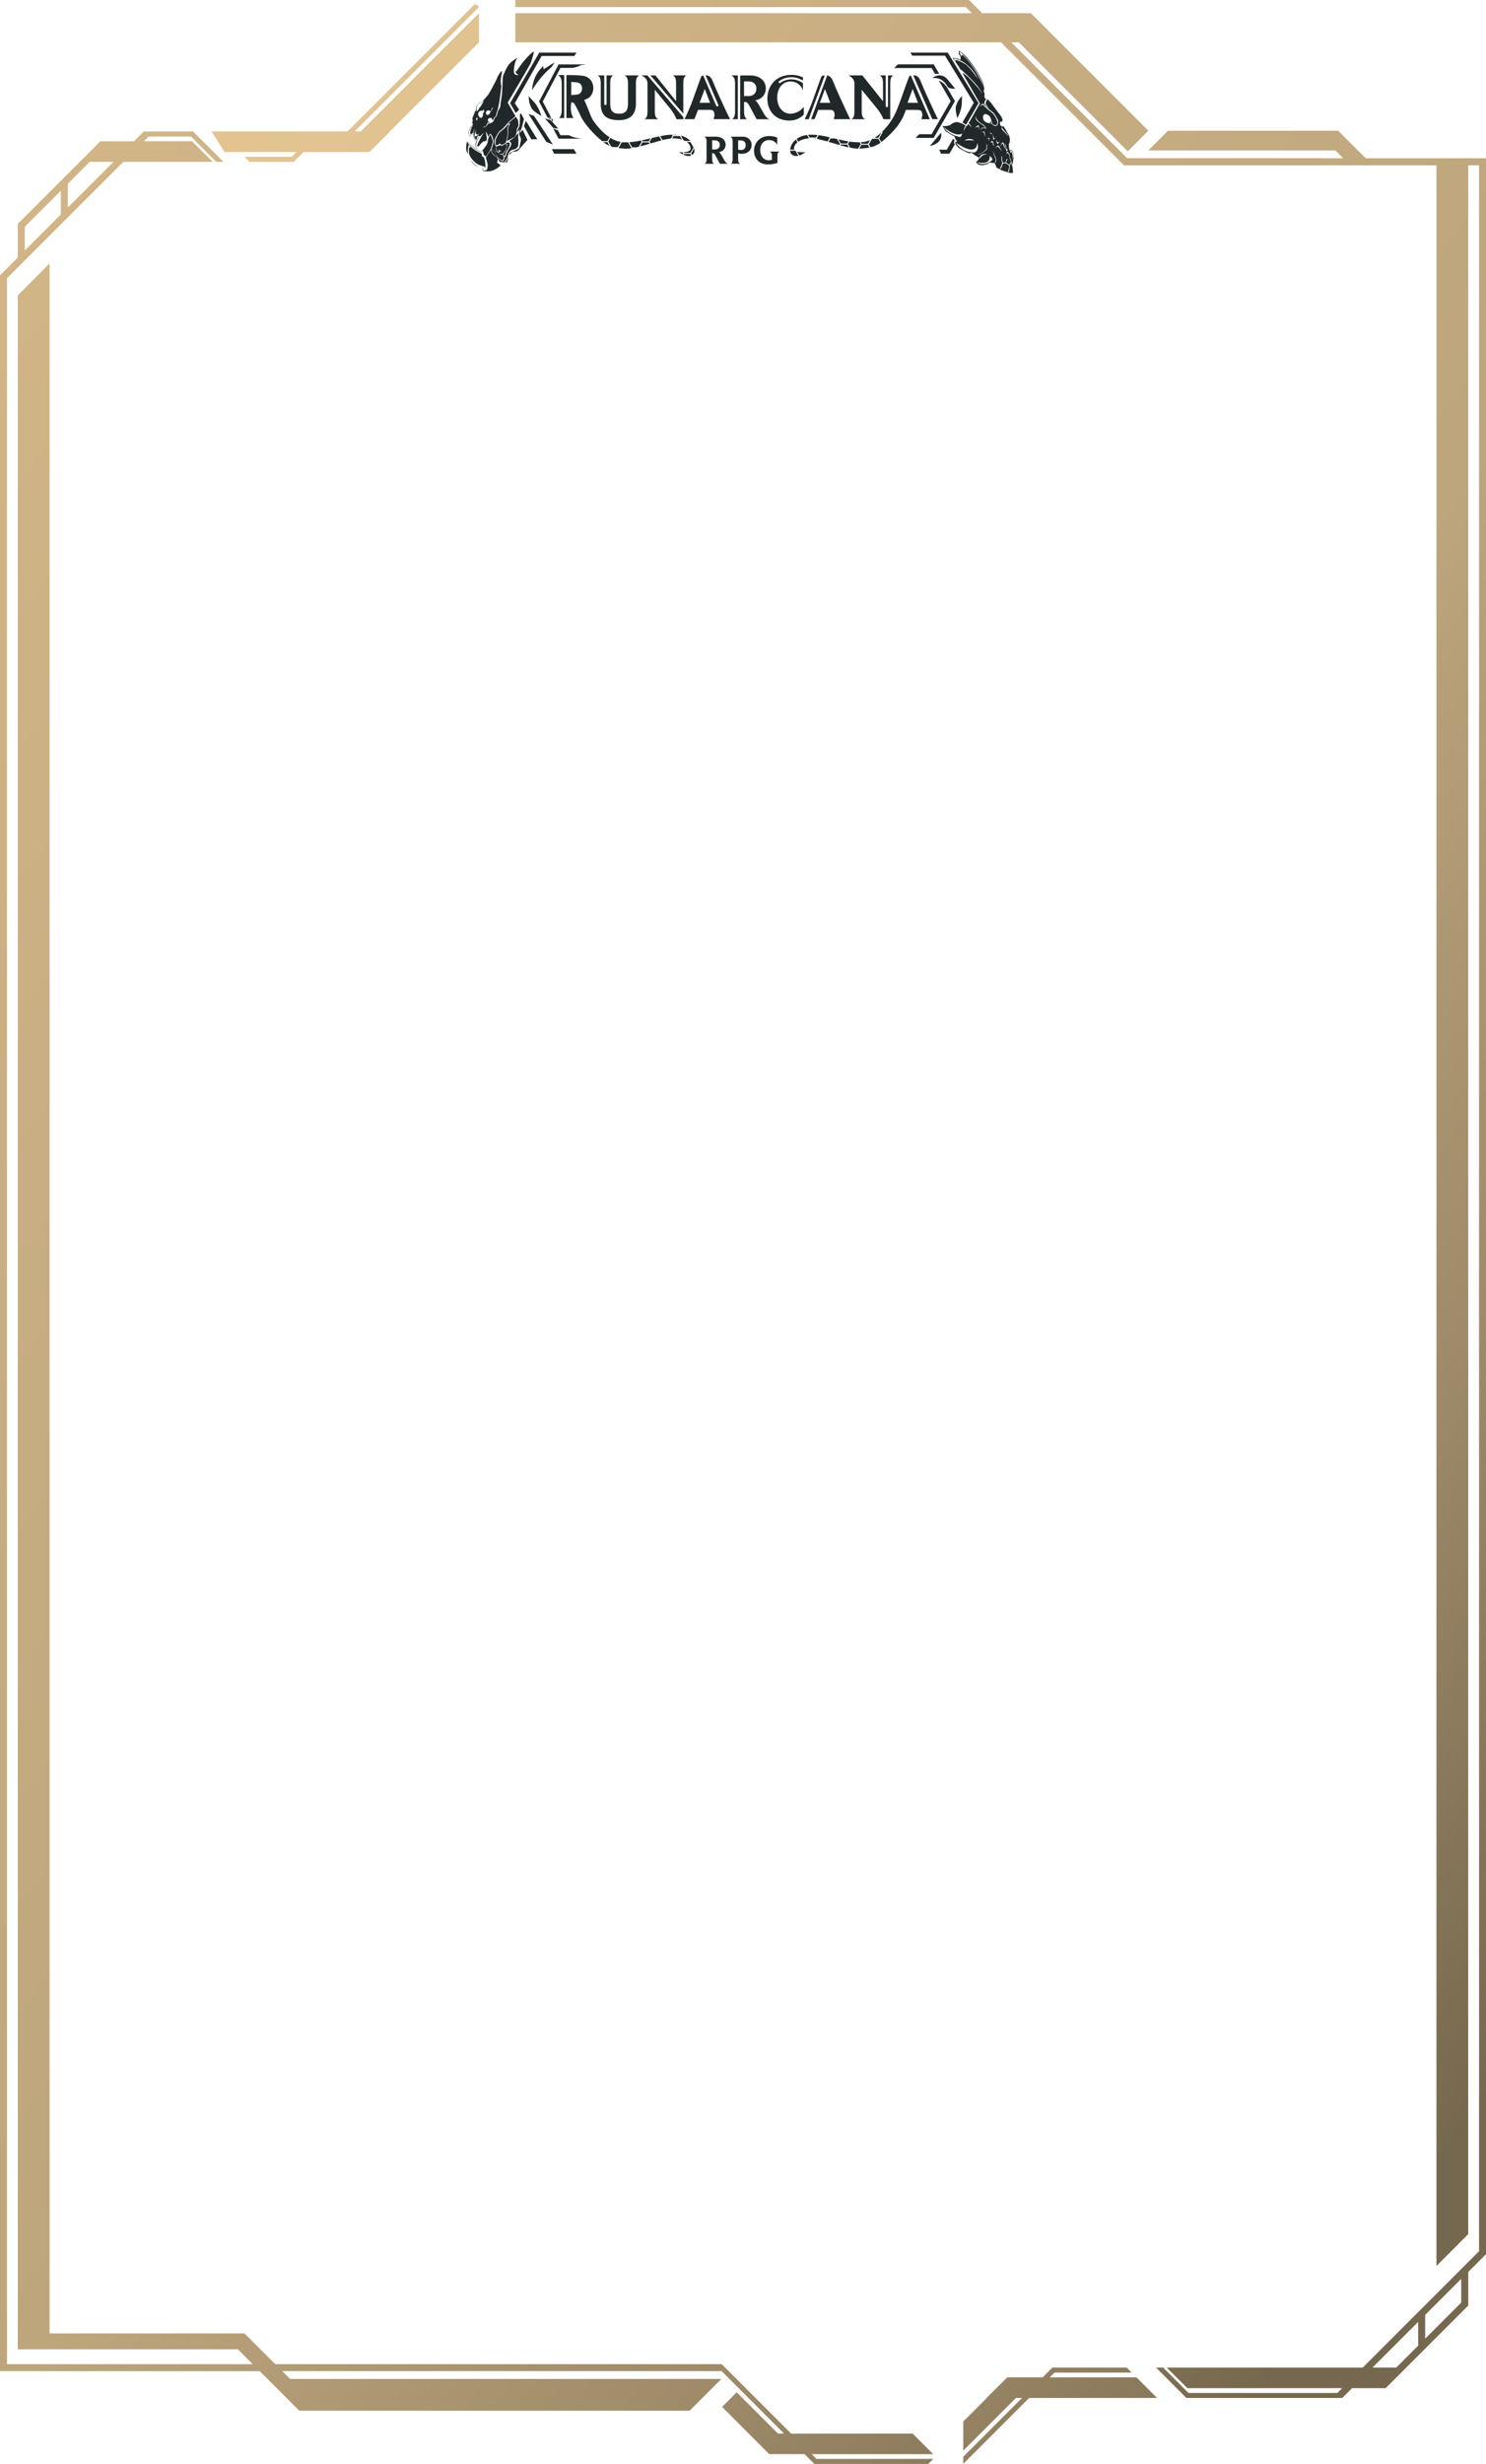 <?xml version="1.0" encoding="UTF-8"?>
<svg id="Layer_2" data-name="Layer 2" xmlns="http://www.w3.org/2000/svg" xmlns:xlink="http://www.w3.org/1999/xlink" viewBox="0 0 595.27 986.71">
  <defs>
    <style>
      .cls-1 {
        fill: url(#linear-gradient-2);
      }

      .cls-2 {
        fill: none;
      }

      .cls-3 {
        fill: url(#linear-gradient-4);
      }

      .cls-4 {
        fill: url(#linear-gradient-3);
      }

      .cls-5 {
        clip-path: url(#clippath-1);
      }

      .cls-6 {
        fill: #212829;
      }

      .cls-7 {
        clip-path: url(#clippath-3);
      }

      .cls-8 {
        clip-path: url(#clippath-2);
      }

      .cls-9 {
        fill: url(#linear-gradient);
      }

      .cls-10 {
        clip-path: url(#clippath);
      }
    </style>
    <clipPath id="clippath">
      <polygon class="cls-2" points="139.22 52.64 84.79 52.64 89.91 60.89 118.73 60.89 116.82 62.8 97.92 62.8 99.93 64.81 117.69 64.81 117.69 64.78 121.58 60.89 147.98 60.89 156.27 52.64 156.17 52.64 191.87 16.95 191.86 5.28 144.5 52.64 142.07 52.64 191.86 2.84 191.86 0 139.22 52.64"/>
    </clipPath>
    <linearGradient id="linear-gradient" x1="-121.99" y1="714.83" x2="-120.45" y2="714.83" gradientTransform="translate(491914.11 -482713.86) rotate(35.85) scale(950.31)" gradientUnits="userSpaceOnUse">
      <stop offset="0" stop-color="#e4c592"/>
      <stop offset=".71" stop-color="#bda57c"/>
      <stop offset=".86" stop-color="#9f8b69"/>
      <stop offset="1" stop-color="#76684e"/>
    </linearGradient>
    <clipPath id="clippath-1">
      <polygon class="cls-2" points="421.56 948.13 417.67 952.02 403.51 952.02 395.21 960.27 395.31 960.27 385.87 969.71 385.87 981.38 406.97 960.27 409.42 960.27 385.87 983.82 385.87 986.66 412.26 960.27 463.49 960.27 455.24 952.02 420.51 952.02 422.42 950.11 453.33 950.11 451.32 948.11 421.56 948.1 421.56 948.13"/>
    </clipPath>
    <linearGradient id="linear-gradient-2" x1="-122.37" y1="715.35" x2="-120.95" y2="715.35" gradientTransform="translate(680235.21 116025.16) rotate(90) scale(950.31)" xlink:href="#linear-gradient"/>
    <clipPath id="clippath-2">
      <path class="cls-2" d="M592.47,63.39h-45.39l-11.04-11.03h-68.16s-7.88,7.88-7.88,7.88h74.93l3.15,3.15h-9.25v-.03h-77.31l-46.41-46.41h3l43.65,43.65,8.25-8.25-47.07-47.07h-19.5l-5.28-5.28h-181.7v2.84h180.43l2.44,2.44h-182.89v11.67h194.56l49.26,49.26h78.58v-.02h46.58v841.25l12.73-12.79V66.19h4.34v835.31l-46.61,46.61h-78.52s8.3,8.25,8.3,8.25h61.97l-1.9,1.91h-59.64l-10.15-10.16h-2.85s12.17,12.17,12.17,12.17h62.42s3.92-3.92,3.92-3.92h13.47s33.1-33.1,33.1-33.1h0s0,0,0,0v-13.46l7.13-7.13h0s0,0,0,0V63.39h-2.8M568.1,939.33l-8.77,8.77h-9.51l18.29-18.29v9.52ZM585.34,922.1l-14.44,14.44v-9.52l14.44-14.44v9.52Z"/>
    </clipPath>
    <linearGradient id="linear-gradient-3" x1="-122.42" y1="714.7" x2="-120.96" y2="714.7" gradientTransform="translate(-303973.7 618633.09) rotate(35.85) scale(950.31 -950.31)" xlink:href="#linear-gradient"/>
    <clipPath id="clippath-3">
      <path class="cls-2" d="M327.07,984.7l-1.91-1.91h48.68l-8.25-8.25h-48.68l-25.01-25.01-2.8-2.8H110.24l-12.3-12.3h0s0,0,0,0H19.86V105.48s-12.73,12.79-12.73,12.79v822.51h88.16l5.94,5.95H2.8V111.42l46.61-46.61h35.82s-8.3-8.25-8.3-8.25h-19.28l1.9-1.9h16.95l10.15,10.15h2.85s-12.17-12.16-12.17-12.16h-19.73s-3.92,3.92-3.92,3.92h-13.47S7.13,89.66,7.13,89.66h0s0,0,0,0v13.46L0,110.26h0s0,0,0,0v839.26h104.04l15.87,15.87h0s0,0,0,0h156.32l12.73-12.73H116.18l-3.14-3.15h176.01l25.01,25.01h-2.44l-16.51-16.51-5.83,5.84,18.87,18.92h14.16l3.89,3.89v.03h45.63s2.01-2.01,2.01-2.01h-46.77M27.17,73.58l8.77-8.77h9.52l-18.29,18.29v-9.52ZM9.93,90.81l14.44-14.44v9.52l-14.44,14.44v-9.52Z"/>
    </clipPath>
    <linearGradient id="linear-gradient-4" x1="-122.46" y1="714.93" x2="-120.94" y2="714.93" gradientTransform="translate(-304226.37 618982.73) rotate(35.85) scale(950.31 -950.31)" xlink:href="#linear-gradient"/>
  </defs>
  <g id="Layer_1-2" data-name="Layer 1">
    <g class="cls-10">
      <polygon class="cls-9" points="54.02 42.58 147.09 109.83 222.63 22.23 117.33 -45.02 54.02 42.58"/>
    </g>
    <g class="cls-5">
      <rect class="cls-1" x="386.32" y="924.63" width="76.71" height="85.49" transform="translate(-608.14 744.98) rotate(-54.15)"/>
    </g>
    <g class="cls-8">
      <polygon class="cls-4" points="69.97 -524.92 978.03 430.61 265.68 1416.36 -188.56 529.67 69.97 -524.92"/>
    </g>
    <g class="cls-7">
      <polygon class="cls-3" points="-239.41 -390.52 744.16 474.25 53.59 1429.87 -370.32 565.09 -239.41 -390.52"/>
    </g>
    <g>
      <path class="cls-6" d="M309.2,62.26c0-1.35-.83-1.55-.95-1.57h4.09c-.11.02-.9.2-.9,1.52v2.99c-1.07.44-2.63.65-3.88.65-3.65,0-5.51-2.66-5.51-5.43,0-2.98,2.04-5.94,6.15-5.94,1.66,0,2.74.44,3.15.65v2.82c-.47-.9-1.52-1.86-3.31-1.86-2.05,0-3.52,1.63-3.52,4.03s1.45,4.08,3.46,4.08c.49,0,.88-.1,1.22-.21v-1.73Z"/>
      <path class="cls-6" d="M293.48,56.6c0-1.61-.8-1.84-.96-1.87h5.01c2.28,0,3.57,1.57,3.57,3.31,0,1.97-1.44,3.55-3.96,3.55-.52,0-1.09-.08-1.45-.2v2.38c0,1.61.8,1.79.95,1.81h-4c.11,0,.85-.15.85-1.81v-7.18ZM295.68,59.9c.31.1.78.18,1.21.18,1.17,0,1.83-.82,1.83-1.97,0-1.09-.69-1.89-1.94-1.89h-1.09v3.69Z"/>
      <path class="cls-6" d="M283.05,56.62c0-1.65-.86-1.86-1-1.89h4.78c2.56,0,3.85,1.57,3.85,3.18,0,1.48-.96,2.77-2.66,3,.28.16.57.51.81.95l1.45,2.51c.62,1.08,1.26,1.21,1.42,1.22h-3.31l-1.81-3.34c-.39-.73-.65-.93-1.08-.93h-.23v2.46c0,1.6.7,1.79.83,1.81h-3.93c.11-.02.86-.16.86-1.81v-7.16ZM286.41,59.85c1.39,0,1.94-.91,1.94-1.88,0-.91-.65-1.76-1.96-1.76h-1.13v3.64h1.14Z"/>
      <path class="cls-6" d="M374.55,45.36c-1.95-4.27-4.01-8.51-5.76-12.86-.66-1.64-1.5-2.38-2.96-2.36l7.64,17.58h2.26c-.43-.79-.85-1.65-1.17-2.36"/>
      <path class="cls-6" d="M339.35,57.48l.49-.85c-1.32-.21-2.66-.51-3.99-.82l.97,1.67h2.53Z"/>
      <path class="cls-6" d="M339.69,57.67l.85,1.47c1.05.21,2.06.35,2.99.39h.21s1.06-1.83,1.06-1.83l-.42-.73c-1.35.04-2.72-.07-4.12-.28l-.57.98Z"/>
      <path class="cls-6" d="M345.1,57.96l-.91,1.58c.95-.03,2.27-.17,3.45-.33.22-.03.44-.07.66-.11l-.66-1.14h-2.54Z"/>
      <path class="cls-6" d="M336.81,57.87l-.18.31c1.15.33,2.29.62,3.39.86l-.67-1.17h-2.54Z"/>
      <path class="cls-6" d="M345.79,56.86c-.33.04-.65.07-.99.09l.36.62h2.54l.85-1.47c-.88.37-1.8.65-2.76.77"/>
      <path class="cls-6" d="M318.13,59.78c-.22-.8.21-1.9,1.32-2.8l-.64-1.11c-1.49,1.21-2.19,2.78-2.27,4.06h1.65l-.06-.16Z"/>
      <path class="cls-6" d="M323.93,55.43l.08-.14-.71-1.24c-1.76.23-3.13.82-4.17,1.57l.64,1.12c.96-.66,2.34-1.18,4.16-1.31"/>
      <path class="cls-6" d="M351.86,55.2l1.27-2.2h0c-.85.79-1.8,1.56-2.84,2.2h1.58Z"/>
      <path class="cls-6" d="M332.32,55.25l-.19-.33c-1.42-.32-2.83-.61-4.22-.78l-.65,1.13.24.42c1.24.23,2.59.59,3.99.98l.82-1.43Z"/>
      <path class="cls-6" d="M349.61,55.58c-.14.07-.28.15-.41.21l-1.15,1.99.7,1.21c1.45-.35,2.81-.98,4-1.88l-.89-1.53h-2.25Z"/>
      <path class="cls-6" d="M324.32,55.06h2.61l.56-.97c-1.04-.12-2.07-.17-3.07-.13-.24,0-.48.03-.7.05l.61,1.05Z"/>
      <path class="cls-6" d="M318.7,60.47l-.2-.14h-1.96c.02.41.1.79.25,1.1.81,1.09,1.95,1.2,3.01.94l-1.1-1.9Z"/>
      <path class="cls-6" d="M372.46,47.73l-7.59-17.48c-.39.08-.63.21-.8.67-1.39,3.63-2.55,7.26-3.95,10.89-.79,2.07-1.53,4.08-2.75,5.93,0,0-1.47,2.56-3.95,4.98l.16.28-1.38,2.4.86,1.49c2.92-2.32,7.47-6.52,9.24-11.35h0c.22-.5.41-1.01.57-1.53h4.36c1.71,0,2.13.34,2.23,2.04.03.49-.22,1.2-.35,1.7h3.34ZM363.54,41.17c.68-1.84,1.33-3.58,2.05-5.53.76,1.96,1.43,3.7,2.14,5.53h-4.19Z"/>
      <polygon class="cls-6" points="332.66 55.06 332.73 55.06 332.65 55.04 332.66 55.06"/>
      <path class="cls-6" d="M326.91,55.45h-1.12c.39.04.79.09,1.21.16l-.09-.16Z"/>
      <path class="cls-6" d="M332.69,55.45l-.78,1.35c1.41.41,2.87.85,4.32,1.27l.24-.41-1.14-1.98c-.32-.08-.64-.15-.97-.23h-1.67Z"/>
      <path class="cls-6" d="M322.62,60.94s-1.98.2-3.32-.21l.89,1.53c1.33-.43,2.44-1.32,2.44-1.32"/>
      <path class="cls-6" d="M355.72,30.2v12.28c0,.25-.21.46-.46.46s-.46-.21-.46-.46v-12.28h-2.54c.24.05,1.45.37,1.45,2.9v7.45l-8.27-10.35h-5.58c.19.08,2.4,1.08,2.4,3.11v11.56c0,2.61-1.16,2.84-1.34,2.87h5.85c-.26-.03-1.58-.34-1.58-2.87v-8.92l5.87,7.16c2.16,2.63,2.82,4.63,2.82,4.63h2.74v-14.64c0-2.61,1.18-2.87,1.37-2.9h-2.26Z"/>
      <path class="cls-6" d="M330.38,30.19l-.64.07c-.39.08-.63.21-.8.66-1.39,3.63-2.55,7.26-3.95,10.89-.77,2-2.62,5.93-2.62,5.93h1.58s6.44-17.55,6.44-17.55Z"/>
      <path class="cls-6" d="M339.43,45.37c-1.95-4.27-4.01-8.51-5.76-12.86-.55-1.38-1.24-2.12-2.31-2.31l-6.43,17.53h1.35s.65-1.52.9-2.2h0c.22-.5.41-1,.57-1.53h4.36c1.71,0,2.13.34,2.23,2.04.03.49-.22,1.2-.34,1.7h6.61c-.43-.79-.85-1.65-1.18-2.36M328.42,41.18c.68-1.84,1.33-3.58,2.05-5.53.76,1.96,1.43,3.7,2.14,5.53h-4.19Z"/>
      <path class="cls-6" d="M316.73,45.55c-3.32,0-5.39-2.84-5.39-6.53s2.13-6.39,5.31-6.39c2.47,0,4.18,1.4,5,3.45v-2.73c-1.29-.98-2.89-1.57-4.63-1.57s-3.21.54-4.47,1.44c-.17.12-.4.1-.54-.05-.19-.19-.16-.49.05-.65,1.39-1.01,3.11-1.6,4.96-1.6,1.71,0,3.3.51,4.63,1.37v-1.28c-.84-.45-2.42-1.03-4.71-1.03-6.34,0-9.55,4.71-9.55,9.52,0,4.53,2.84,8.79,8.87,8.79,2.32,0,4.5-1.03,5.73-2.45v-3.03c-1.31,1.68-3.39,2.71-5.26,2.71"/>
      <path class="cls-6" d="M294.45,33.25v11.56c0,2.66-1.21,2.9-1.4,2.92h2.51v-17.53h-2.72c.21.05,1.61.39,1.61,3.05"/>
      <path class="cls-6" d="M298.06,44.81v-3.97h.37c.69,0,1.11.32,1.74,1.5l2.92,5.4h5.35c-.26-.03-1.29-.24-2.29-1.97l-2.34-4.06c-.39-.71-.87-1.26-1.32-1.53,2.74-.37,4.29-2.45,4.29-4.84,0-2.61-2.08-5.13-6.21-5.13h-4.07v17.53h2.91c-.21-.03-1.34-.34-1.34-2.92M298.03,32.59h1.82c2.11,0,3.16,1.37,3.16,2.84,0,1.55-.89,3.03-3.13,3.03h-1.84v-5.87Z"/>
      <path class="cls-6" d="M291.27,45.36c-1.95-4.27-4.01-8.51-5.76-12.86-.64-1.6-1.47-2.34-2.87-2.36l5.1,11.85c.1.23,0,.5-.23.6-.23.11-.51,0-.61-.24l-5.21-12.12h-.09c-.39.09-.63.22-.8.67-1.39,3.63-2.55,7.26-3.95,10.89-.77,2-2.62,5.93-2.62,5.93h3.91s.65-1.52.9-2.2h0c.22-.5.41-1.01.57-1.54h4.36c1.71,0,2.13.34,2.23,2.04.03.49-.22,1.2-.34,1.7h6.61c-.43-.79-.85-1.65-1.17-2.36M280.26,41.16c.68-1.84,1.33-3.58,2.05-5.53.76,1.96,1.43,3.7,2.14,5.53h-4.19Z"/>
      <path class="cls-6" d="M270.83,33.09v7.45l-8.27-10.35h-2.02l13.18,15.32v-12.43c0-2.61,1.18-2.87,1.37-2.9h-5.71c.24.05,1.45.37,1.45,2.9"/>
      <path class="cls-6" d="M259.34,30.2h-2.36c.19.08,2.4,1.08,2.4,3.11v11.56c0,2.61-1.16,2.84-1.34,2.87h5.85c-.26-.03-1.58-.34-1.58-2.87v-8.92l5.87,7.16c2.16,2.63,2.82,4.63,2.82,4.63h2.74v-.81l-14.35-16.68-.03-.05Z"/>
      <path class="cls-6" d="M251.56,33.17v8.37c0,2.66-.92,4-3.48,4s-3.63-1.05-3.63-4v-8.48c0-2.61,1.16-2.84,1.34-2.87h-2.81v11.45c0,.25-.21.46-.46.46s-.46-.21-.46-.46v-11.45h-2.78c.24.05,1.37.34,1.37,2.95v8.56c0,4.27,2.19,6.42,7.22,6.42,4.26,0,6.87-1.92,6.87-6.69v-8.27c0-2.68,1.29-2.95,1.47-2.97h-6.19c.26.05,1.53.37,1.53,2.97"/>
      <path class="cls-6" d="M260.62,57.44l-.38-.66.87-1.51c.99-.24,1.97-.46,2.95-.66l.92,1.6c-1.4.36-2.87.8-4.36,1.24"/>
      <path class="cls-6" d="M273.14,55.88c-.83-.27-1.82-.45-2.96-.48-.07,0-.15,0-.23,0-.22,0-.45,0-.69.02l.54-.93h2.53l.8,1.39Z"/>
      <path class="cls-6" d="M271.71,54.1h-1.91l-.09-.16c.2,0,.39,0,.59.01.5.02.96.07,1.41.14"/>
      <path class="cls-6" d="M265.4,56.09l-.91-1.58c1.62-.32,3.21-.54,4.75-.57l.21.36-.66,1.15c-1.03.11-2.18.34-3.39.63"/>
      <path class="cls-6" d="M277.25,62.07l-.36-.62,1.21-2.09c.16.8.09,1.53-.17,2.06-.21.28-.44.49-.68.65"/>
      <path class="cls-6" d="M254.94,58.98h-1.71l-1.17-2.03c1.54-.09,3.11-.35,4.69-.67l.29.5-1.14,1.98c-.32.08-.64.15-.96.22"/>
      <path class="cls-6" d="M276.56,61.26h-2.54l-.17-.29c1.15-.06,2.5-.32,2.74-1.19.23-.84-.25-2-1.48-2.92h1.45l1.27,2.2-1.27,2.2Z"/>
      <path class="cls-6" d="M275.83,62.48c-.69,0-1.39-.22-2-.5l.19-.33h2.53l.35.61c-.35.15-.71.22-1.08.22"/>
      <path class="cls-6" d="M256.42,58.63l.94-1.63h2.54l.32.56c-1.27.38-2.55.75-3.8,1.07"/>
      <path class="cls-6" d="M276.56,56.47h-2.05c-.25-.14-.51-.27-.8-.39l-1.03-1.79c1.72.44,2.99,1.24,3.88,2.17"/>
      <path class="cls-6" d="M259.89,56.61h-2.51l-.24-.42c1.15-.25,2.3-.52,3.45-.8l-.7,1.22Z"/>
      <path class="cls-6" d="M243.32,56.52l.87-1.51c-2.8-1.83-5-4.54-6.2-6.22-.61-.85-1.1-1.78-1.47-2.75-.65-1.71-1.84-4.75-2.51-5.99.19-.08.54-.2.88-.35,1.44-.65,2.34-1.74,2.67-3.28.62-2.93-1.08-5.72-4.16-6.1-2.14-.26-4.31-.26-6.48-.25v17.2h2.82c-1.01-1.44-1.32-3.67-.89-6.22.89-.18,1.21.42,1.55.98l1.67,3.23c.11.22.21.44.3.67,1.59,3.85,5.98,8.22,8.85,10.59h2.1ZM231.47,37.8c-.85.19-1.75.17-2.66.25v-5.23c.92.08,1.79.07,2.62.25,1.09.24,1.73,1.15,1.75,2.26.02,1.19-.62,2.24-1.7,2.48"/>
      <path class="cls-6" d="M273.48,61.81c-.81-.42-1.37-.87-1.37-.87,0,0,.48.05,1.13.05h.16l.28.49-.2.34Z"/>
      <path class="cls-6" d="M247.48,58.89h-1.91c-.26-.07-.52-.16-.77-.25l-1.13-1.95.85-1.47c1.28.79,2.67,1.38,4.15,1.61l-1.19,2.07Z"/>
      <path class="cls-6" d="M250.81,59.54c-.75,0-1.81-.1-2.85-.22l-.11-.19,1.23-2.13h2.54l1.27,2.19-.11.19c-.54.08-1.07.13-1.58.15-.12,0-.25.01-.39.01"/>
      <path class="cls-6" d="M244.19,58.4c-.86-.37-1.67-.85-2.41-1.43l-.08-.06h1.62l.86,1.49Z"/>
      <path class="cls-6" d="M223.74,30.17c1.02.76,1.26,1.86,1.27,3.03.01,3.51,0,7.01.01,10.52,0,1.26-.04,2.5-1.04,3.55h2.02v-17.21c-.71,0-1.42,0-2.12-.02l-.13.12Z"/>
      <path class="cls-6" d="M203.39,62.51c.38-1.74,1.29-2.36,1.73-2.47.44-.11,2.17-.36,2.42-1.64.25-1.28.06-2.67.04-3.37-.02-.71.13-2.13.13-2.13,0,0-.14.86-.74,1.02-.11.38-.35.6-.42.66h0s0,0,0,0c-.09.08-1.73,1.42-2.62,1.92.24.06.56.25.8.75.39.83-.9,2.47-.9,2.47,0,0-.31.53-.75,1.38-.44.86-.36,1.47-.36,1.47h-.36s-.35,1.07-.35,1.07c-.02.07-.09.51-.34.72-.25.21-.5.14-.82,0-.32-.13-.9-.68-.9-.68l.1.07-.08-.06c-.3-.22-.57-.54-.79-.89l-.06.11.09.21.46.59.44.98c.06.09.23.19.6.16.37-.03,1.15.15,1.15.15.27-.2,1.21-1.02,1.54-2.5"/>
      <path class="cls-6" d="M203.35,51.11c.12-.51.91-1.6.24-1.28-.46.22-.41.38-.48.41-.26.32-.69.86-.74.9-.08.07-.72.65-.89.76-.17.11-1.02.78-1.14.93-.12.15-.42.41-.67.8-.25.39-.73,1.35-.77,1.45-.04.1-.32.7-.36,1.16-.04.46-.08,1.28-.03,1.41.04.1.06.33.13.48.1,0,.34.05.64-.03.34-.09.79-.6.86-.66l.45.36c.54.57,1.56-.29,2.07-.76,0,0,.65-2.41.69-3.64.04-1.23-.13-1.79,0-2.3"/>
      <path class="cls-6" d="M188.46,64.16c.81,1.24,2.02,2.33,3.31,2.86l.33.14c-1.14-.51-1.91-1.26-3.31-2.62-.12-.12-.23-.24-.34-.37"/>
      <path class="cls-6" d="M190.68,65.33c1.58,1.23,3.64,1.15,3.64,1.7,0,.14-.01.26-.03.35.12-.24.19-.66.15-1.34-.12-2.23-.69-3.11-.69-3.11l-.71-.34c.1-.17,0-.65-.11-1.07-.52-.21-2.93-1.24-4.73-3.2,0,0-1-1.09-1.02-1.56,0,0,2.88,3.39,5.57,4.18l-.04-.11h.03c-1.23-.41-3.51-1.88-5.61-4.25,0,0-.86,2.63-.06,4.43l.39.76c-.22-1.49.1-2.88.15-3.22.08-.54.17-.47.33-.4.16.07.66,1.19.66,1.19-1-1.35-.76,1.28-.7,2.25.34,1.07,1.2,2.5,2.77,3.72"/>
      <path class="cls-6" d="M203.4,41.05s9.01-15.26,9.11-15.59c0,0,1.64-4.51,1.22-4.84-1.54,1.16-3.81,3.36-6.53,7.49,0,0-.43.87-.7.15v-.04c.05,1.12.26,1.13.85,1.51.74.48-.73.6-1.31-.27-.58-.88.22-4.63.7-5.43.42-.69.65-.94.41-.82-.89.49-2.75,1.64-3.72,3.22-1.21,1.97-1.52,3.3-1.76,3.46-.17.66-.31,1.37-.32,2.07-.04,2.22-.19,4.61-.27,5.68-.08,1.07-.53,3.07-.61,4.41-.08,1.34-.69,1.91-.83,2.12-.14.22-.45,1.47-.57,1.95-.12.48-.92,1.21-.92,1.21,0,0-.32.96-.63,1.39-.31.42-1.38.76-1.5.82l-.52-.08c-.03.12-.17.43-.36.68-.19.25-.65.66-1.01.83-.37.17-.67-.26-.67-.26,1.19.65,1.9-1.69,1.9-1.69.67.27.93.2,1.16.04-.15.03-.32.01-.48-.04-.49-.18-.74-.72-.56-1.2.18-.49.72-.74,1.2-.56.48.18.74.71.57,1.19.35-.48.62-1.29.62-1.29,1.1-.54.95-1.92,1.24-2.46.29-.54.59-2.41.8-3.28.21-.87.94-6.86.94-6.86-.78-2.67.4-5.4.21-5.97-.2-.58-1.56,1.84-1.56,1.84v-.07c-.05.14-.11.28-.17.42-.95,2.41-3.47,6.72-3.64,6.98-.17.26-1.45,1.83-2.18,2.49l-.03.06v-.02s.25.13.27.29c.01.1-.1.31-.22.5-.09.13-.18.25-.25.32-.17.16-.56.91-.65,1.14-.09.23-.45.35-.55.59-.1.24-.6,1.06-.72,1.19l-.17.11c-.21.1-.54.19-.69.1-.19-.12.08-.38.08-.38,0,0,.38-.22.09,0-.28.22-.05.27-.05.27.16.03.32-.03.46-.14-.27-.53-.33-1.16-.11-1.77.36-.99,1.35-1.57,2.35-1.45.35-.45.14-.62.14-.62v-.1s-.32.66-.32.66c0,0-1.05-.23-1.91.86-.86,1.09-.48,2.18-.48,2.18,0,0-.32.13-.4.35-.08.22-.18.52-.28.85-.1.33-.78,1.95-.84,2.03l.07.59.06.57c-.04.08-.27.58-.08,1.04l.19.46s-.69.36-1.3,1.62c-.61,1.26-.62,2.2.21,3.21,0,0,.37-1.16,1.13-1.74,0,0-.46,1.7,1.17,3.29,0,0,.12.1.26-.66.14-.77.55-1.28.55-1.28l.3.66s-.48.54-.79,1.07c-.3.53-.6,1.58-.52,1.95.02.09-.07,1.26.51,1.38.57.12.46-1.2,2.76-2.87,0,0,1.39.62,1.69-.48,0,0,.16-.09.12.17-.04.26-.52,1.67-.79,2.02-.27.35-1.63,2.25-2.05,2.57.08-.03.29-.13.43-.29.18-.2.13-.08.32.16.18.23.39,1.34.4,1.71.09-.2.21-.35.36-.21.08.07.18.29.3.59.54-.58,1.74-2.48,2.12-3.36.41-.96.8-2.64.82-2.75.01-.11-.54-1.74-.76-2.27-.21-.53-.43-.67-.51-.32-.06.28-.44,1.07-.59,1.36-.02.21-.07.32-.1.4-.06.15-.2.4-.52.71-.32.31-1.08-.1-1.08-.1.9.06,1.04-.26,1.09-.91.06-.65-.45-2.93-.45-2.93,0,0,.82,1.09.98,1.97l.04.29c.18-.41.51-1.05.59-1.21.11-.23.33-.01.65.24.32.25.87,2.14.95,2.68.08.53-.83,3.04-.83,3.04h-.15c-.09-.07-.16-.06-.23.07-.07.13-.05.51-.05.51l-1.88,2.84-.03-.02c.35,1.02.76,2.64.76,3,0,.51-.1,1.96-.43,2.03-.33.07-.73.43-1.03.24-.3-.19-.79-.75-.42-.67,0,0,.17.1.36.08-.56-.12-1.03-.26-1.44-.41.86.35.77.33.77.33l.03.17c.07.1.46.72.7.76.24.04,2.16.17,3.17-.19,1.01-.35,1.94-.8,2.53-1.33.59-.52,1.13-.79.64-1.11-.49-.32-1.15-.64-1.09-.92.06-.28.23-1.11.26-1.17l.23.18-.13-.27c-.12-.14-.53-.71-.55-.83,0,0-2.28-1.14-2.4-3.18.08-.42.17.11,1.66.76.04.08-.87-.32-1.29-.55l-.19.13c.05.32.27.91.9,1.58.91.96,1.31,1.25,1.31,1.25l.13-.15c-.57-.9-.88-1.98-.9-2.13-.03-.29.29.06.29.06h-.03s-.14.21-.14.21c.53,1.78,1.68,2.57,2.24,2.98.26.16.54.31.68.31.31,0,.58-.8.62-1.12.04-.3-.51-1.1-.61-1.26-.78.29-1.44-.32-1.44-.32.96.33,1.32.22,1.84-.17.51-.39,1.08-1.52,1.09-1.63,0-.11.13-.88.26-1.36.14-.48-.13-.57-.39-.54-.26.02-.35.03-.2-.07.15-.1.54-.05.8.05.26.1.16.14-.04.49-.2.35-.25,1.42-.3,1.57-.06.14-.67,1.55-1.5,1.94.15,0,.2.08.47.54.33.56.56-.29.56-.29,0,0,.3-1.13.72-1.71.43-.59,1.05-1.97,1.09-2.19.05-.22.11-.61-.11-.89-.22-.27-.62-.2-.83-.15-.21.05-1.46.93-1.83,1.15-.37.22-.56.08-.74,0-.18-.08-.56-.11-.91.11-.35.22-.38.18-.49.17l-.51.17v.03c-.06.14-.03.51-.04.56-.01.04-.04.21-.02.39.02.18.08.55.37.92l.09.12c-.07-.14-.12-.31-.14-.51l-.06-.43s.44,1.5.76.97c.07-.31.18-.8.17-1,0,0,.21.62.36.9l-.27.38-.32-.02c-.05.14-.11.25-.15.2l-.11-.13c-.09-.08-.4-.37-.51-.57-.13-.24-.36-.63-.34-.93.02-.3.08-.71.15-.98l-.34-.48s-.65-1.64.21-3.18c.87-1.53.72-1.37,1.35-2.14.63-.77,1.15-.91,1.7-1.5.55-.6,1.33-1.43,1.57-1.81.24-.39,1.11-1.1,1.11-1.1l2.2-1.84-3.18-5.53ZM194.69,44.86c.19-.52.77-.79,1.29-.6.23.08.35.16.47.35l.11-.22c.52-1.17.77-1.36.77-1.36l.15.15s-.91,1.44-1.09,1.79c-.18.34-.38.95-.77.99-.39.03-.89.14-.89.14,0,0,.11-.05.29-.14-.34-.25-.47-.66-.31-1.08M191.61,45.26c.27-.75,1.1-1.13,1.84-.86l.28.14c-.04-.14-.14-.26-.35-.34l-.12-.06c.11-.13.41-.24.55-.08.14.16.17.41.13.53l-.03.08c-.07.17-.21.5-.25.58-.06.09-.22.22-.22.37,0,.15.04.36.02.5-.03.14-.08.47-.13.54l-.36.39-.1.13c-.12.12-.35.21-.57-.16-.62-.33-.92-1.08-.68-1.76M190.72,47.54c.06-.17.2-.29.37-.33-.15-.1-.17.03-.17.03l.15-.22.19.19.04.26c-.02.18-.09.48-.2.7l-.23.26s.06-.12.13-.29c-.23-.1-.35-.36-.27-.6M188.7,53.9c-.12.24-.29.63-.28.69-1.47-1.66.21-3.7,1.15-4.62-2.02,3.32-.86,3.93-.86,3.93M190.85,56c-.04.18-.15.18-.15.18-1.84-1.67-.76-4.9-.76-4.9-.26,2.18.13,3.78.46,4.35.34.58.5,0,.5,0,0,0-.01.19-.05.36M191.71,58.52s-.45,1.25-.86.69c-.41-.56-.07-2.35.37-3.14.12-.23.39-.58.71-.95-.11-.08-.11-.27-.3-.69-.11-.24-.13-.38-.12-.45-.27.22-.55.44-.68.53-.28.2-.36.15-.36.15-.64-.37.25-2.91.25-2.91-.68,3.4,1.45,1.68,1.45,1.68,0,0-.31.25-.63.51.49,1.26,1.02.34,1.02.34,0,0-.07.13-.17.29.69-.78,1.41-1.53,1.41-1.53-4.19,7.02-2.1,5.48-2.1,5.48M199.99,59.74l.02.03.42.68c.1.13.39-.21.39-.21,0,0-.09.18-.18.35-.09.17-.14.15-.14.15l-.12-.11s-.37-.73-.38-.89"/>
      <path class="cls-6" d="M207.54,48.18l-.83-1.4c-.25.19-1.26.95-1.28.97l-1.06.93-.64.54-.44.57c.29-.2.67-.5.89-.32.32.26-.35.8-.52,1.43-.16.63-.11,1.32-.1,1.59.02.25.08,1.74-.58,4.02.49-.24,2.98-1.46,3.57-2.06.07-.23.2-.68.32-1.05.16-.52.13-.98.13-1.32s.2-.68.44-1.16c.23-.48.29-.79.26-1.1-.02-.22-.13-.97-.18-1.63"/>
      <path class="cls-6" d="M209.32,51.94c-.08.16-.17.3-.26.41-.45.56-.93.93-.93.93,0,0,.35-.91.62-1.5s.97-3.28,1.09-3.83l.03-.35-1.16-2.19-.26.22-.24.14c.19.09.04,2,0,3.51-.04,1.52-.58,2.09-.74,2.48-.11.26-.24.72-.34,1.17.11-.09.99-.89,1.2-1.28,0,0-.68,1.6-.14,2.72.54,1.12.68,1.39.24,2.94-.43,1.55-.14,1.87-.84,2.33-.69.46-3.41,1.29-3.54,1.9-.12.59-1,3.62-2.16,3.54v.02s-.35-.11-.75-.15c.2.03.45.07.51.1.11.04.22.13.57.07.35-.06.94-.03,1.09-.54.14-.51.49-2.47.67-2.56.19-.09.87-1.08,1.42-1.21.55-.13,1.23-.14,1.54-.21.32-.07,1.02-.63,1.51-1.34.3-.44,1.77-2.05,2.85-3.21l-1.98-4.11Z"/>
      <path class="cls-6" d="M406.01,63.45c.06-.78-.02-1.56-.17-2.32-.08-.39-.27-.72-.62-.93l-.2-.16-.14-.11-.16.09v.31s-.09.17-.09.17l-.11-.14c-.22-.49-.31-1.01-.36-1.54-.04-.43-.05-.86,0-1.28l.14-.19.16-.26c-.02-.35.05-.7.07-1.04.02-.43-.02-.86-.18-1.26l-.03-.11c.01-.19-.08-.34-.19-.49-.12-.17-.2-.35-.29-.53-.11-.24-.24-.48-.42-.68l-.08-.15c-.1-.31-.27-.58-.45-.85-.1-.15-.25-.39-.33-.54-.08-.15-.16-.28-.28-.41l-.1-.17-.15-.23c-.13-.14-.34-.12-.46.03l-.06.07-.14-.02-.04-.08c-.07-.15-.17-.24-.35-.26-.22-.03-.3-.12-.32-.34l-.02-.15c-.11-.35-.02-.69.02-1.04l.02-.1.2-.09.15.09c.19.1.36.03.41-.18.04-.16.09-.32.17-.46v-.26c-.13-.36-.32-.7-.48-1.05-.07-.15-.15-.3-.26-.43-.51-.63-.97-1.3-1.47-1.93-.62-.78-1.2-1.59-1.77-2.42l-.07-.09c-.21-.18-.32-.43-.48-.64l-.07-.09c-.34-.31-.62-.67-.92-1-.13-.14-.26-.27-.44-.33l-.06.02c-.27.07-.67.97-.75,1.41-.08.44,1.19,2.05,1.19,2.05-.32-.08-1.51-1.56-1.73-1.83-.22-.27.42-1.4.53-1.53.06-.06.26-.18.45-.28l-.34-.08c-.22-.03-.38-.14-.43-.37l-.08-.23-.09-.34c0-.14,0-.28.03-.41.14-.56.01-1.07-.25-1.56l-.11-.21.03-.16.04-.04c.3-.25.15-1.27.05-1.63-.33-3.06-6.28-12.37-9.84-14.28-.13-.07-.21,0-.19.13l.04.29c-.15.48-.07,1,.27,1.37.36.38.37.79.39,1.21,0,.15.01.31.02.46l-.15.1c-.25-.08-.49-.2-.72-.32-.29-.15-.61-.23-.93-.27-.34-.04-.67-.09-1-.13l-.36.04-.03.07c.11.22.27.4.43.59.21.24.42.48.61.74.11.15.22.3.29.47l.12.16.26.31c.18.32.4.62.62.91.14.2.28.4.37.64h-.02s.28.46.28.46c1,.68,5.14,4.51,7.11,7.06,0,0,1.52,2.01,1.77,2.96,0,0-.6-1.16-1.8-2.58-1.96-2.35-4.92-5.51-6.16-5.87l7.03,12.25-4.55,7.97.3.11c.19.12.81,1.05.76,1.42,0,0-.64-.86-.81-1.03-.07-.07-.28-.14-.49-.13l-.45.71-.21-.11c-.4.71-1.03,1.98-1.09,2.16-.08.24.19-1.03.35-1.44.07-.18.27-.52.48-.85l-2.26-1.14c.2.14.36.26.45.33l.07.05-.07-.05c-.3-.17-1.42-.72-2.15-.51-.99.21-1.45.52-1.63.72l-.08.14.08-.14-.25.1c-.22.26-.5.44-.84.48-.19.03-.38.06-.55.14-.2.1-.42.13-.64.13-.33-.01-.66-.05-.99,0l-.14-.02-.15-.02-.08.16.07.12c.26.43.52.84.77,1.28.21.38.53.64.89.86.38.23.75.46,1.12.7.3.19.6.39.9.57.2.12.42.17.64.22.18.04.29.13.35.31.1.28.21.56.34.83.18.38.4.73.67,1.05.09.11.08.13-.06.16-.14.03-.29.05-.43.09-.14.03-.23.16-.21.3.05.36.17.69.38.98.38.53.84.99,1.38,1.36.38.26.77.49,1.18.71.28.15.55.3.83.43.4.18.8.37,1.21.53l.33.15c.2.09.4.12.61.07.15-.03.3-.05.45-.1.24-.07.42.02.58.18.23.23.49.44.75.63.46.34.93.63,1.47.82l.29.19.04.17-.05.33c-.02.16-.07.31-.18.44-.12.14-.23.28-.37.4-.17.13-.29.32-.46.45l-.04.27.11.1c.23.2.46.41.69.61l.4.17c.15,0,.31.03.46.07.4.12.8.13,1.2.06.29-.05.57-.13.85-.22l.23-.05c.2.01.36-.06.51-.18.25-.18.51-.34.77-.5l.16-.09h.33s.15.07.15.07c.23,0,.45.07.67.09.18.02.35.02.53,0,.25-.03.35.03.44.26.13.34.28.68.43,1.01l.1.27c.07.24.22.41.44.52l.23.11c.42.23.87.42,1.29.66.29.16.6.26.91.35.39.12.77.24,1.15.37.19.06.38.1.56.18.14.06.28.11.43.15.3.09.61.13.92.14.13,0,.26.01.39.02.14.01.27-.01.37-.11l.04-.09c-.05-.5-.11-1.01-.13-1.52-.02-.41-.1-.82-.16-1.22-.02-.14-.02-.27.01-.4.21-.82.35-1.65.42-2.5M404.49,62.71l-.18.52s.14-.88-.33-1.69c-.13-.24-.46-.28-.64-.09-.13.14-.28.3-.38.45,0,0,.37-.66.52-1.07l.2-.04c.29.3.88,1.04.81,1.93M402.61,57.94l.22-.2c.2,1.19.35,2.62.97,2-.05.13-.3.55-.47.83l-.2-.04c-.12-.79-.51-2.59-.51-2.59M401.21,51.38c.06-.18.08-.39.41-.61,0,0-.25.39-.15.57.1.18,1.68,1.9,2,2.38.33.48.39.53.38.76,0,0-.94-1.1-1.66-1.78-.72-.68-1.04-1.14-.98-1.32M402.52,57.35l-.2.42-.07-.16.28-.25ZM401.24,57.59l-.13.12c-.04-.14-.14-.85-.14-.85.07.29.27.73.27.73M401.6,56.99s.81-.18.97,3.01c0,0-.69-2.39-.84-2.48-.15-.09-.81.88-1.34,1.22,0,0,1.16-1.23,1.2-1.75M400.49,56.6c-.18.35-.6.85-.8,1.03l-.18-.04-.15-.45c-.07-.14-.3-1.17-.3-1.17l.54.96c.06.14.24.18.35.07l.54-.4ZM386.49,25.56c-1.86-1.02-4.21-2.17-3.54-.94,0,0-1.06-1.04-.99-1.17.07-.13,2.4.33,4.39,1.7,1.99,1.37,4.35,4.05,5.42,6.46,0,0-3.44-5.03-5.29-6.05M385.76,22.16c-.26-.25-.68-.05-.67.3l.02.48-.7-1.87c-.06-.22.21-.38.38-.22,1.79,1.72,7.51,7.74,9.25,14.08,0,0-2.8-7.49-8.29-12.77M393.13,41.8c.15-.2.62-.42,1.02.03.39.45,1.69,1.52,1.98,1.84.3.33,1.83,1.37,2.15,1.86.32.49,1.51,2.36,1.59,2.91.09.54-.07,1.25-.51,1.83-.45.58-1.61-.22-1.61-.22h0c-.26-.17-.37-.32-.46-.43-.09-.12-.3-.67-.41-1.09-.06.16-.15.29-.28.41l-.19.13c.19.04.34.09.4.17.2.25.32.56.05.29-.28-.26-.44-.17-.79-.24-.18-.03-.36-.05-.61-.14-.3-.08-.61-.24-.88-.48l-.08-.06c-.84-.6-.73-1.45-.7-2,.03-.55.42-.65.6-.85.18-.21.7-.13,1.6.41.9.54,1.18,2.36,1.35,2.98.06.24.22.46.38.65.38.25,1.21.47,1.34.41.15-.07.27-.59.46-.94.19-.35-.19-.95-.32-1.42-.13-.47-.83-1.58-1.17-2.05-.34-.47-1.82-1.57-2.01-1.71-.19-.14-1.51-1.36-2.13-1.99-.62-.62-1.39.97-1.35.87.04-.09.42-.99.57-1.19M398.85,55.15c-.11.21-.6.61-.83.76l-.14-.07c0-.14,0-.42-.04-.57-.08-.24-.01-1.5-.01-1.5l.29,1.72.73-.35ZM396.74,53.4l-.35-.65c.42.59.65.69.77.71l.35-.14c-.03.13-.17.29-.27.32h-.47s-.03-.24-.03-.24ZM395.91,55.49l-.79-.06,1.25-.16.09.12c-.1.29-.41,1.03-.39,1.15l-.05-.24c.02-.06.08-.3.13-.5.04-.15-.07-.3-.23-.31M390.77,46.42c.15.81.55,1.39.96,1.92.41.52,1.65,1.21,1.98,1.44.33.23,1,.85,1.03,1.07.02.16.21.53.32.74l.05.09.03.05-.1-.09c-.35-.2-1.98-.99-2.31.86,0,0,.05-1.05.64-1.31.42-.18,1.02-.09,1.4.14l-.22-.36c-.11-.25-.29-.42-.91-.91s-1.43-.89-2.19-1.6c-.75-.71-.68-2.03-.68-2.03M394.59,54.87s-.38-1.77-.51-1.92c-.12-.15-1.07.07-1.07.07.2-.07.79-.28,1.08-.39l.27.13c.2.6.23,2.08.23,2.11M392.03,50.17s.12.64.17.94c.06.31.14.82.14.82l-.48-1.3-1.37.66s1.25-1.26,1.53-1.13M386.93,55.95c.07-.17,1.3-.4,2.06-.24.77.17,1.36.56,1.36.56,0,0-1.51-.16-2.48-.11-.97.05-1.07.09-1.71.12-.12,0,.7-.18.77-.34M377.84,50.76c5.68,4.75,7.57,2.62,7.57,2.62-.2,1.42-.86,1.49-.86,1.49-4.8-.92-6.71-4.11-6.71-4.11M390.44,61.03c-5.33.21-7.47-3.87-7.47-3.87,8.63,6,8.48.26,8.48.26,0,0,.45.42.26,1.82-.19,1.39-1.27,1.8-1.27,1.8M391.37,62.12s2.67-1.14,3.48-2.17c0,0,.27,0,.3-.46.03-.45.03-1.64.03-1.64l.23-.1-.04,2.02-.4.41c-.07.05-2.1,1.63-3.61,1.94M395.35,61.77s-1.49.11-1.95.62c-.46.5-.88.8-1.07,1.32,0,0-.03-.69.03-.83.06-.13.8-1.11,1.65-1.2.85-.09,1.35.09,1.35.09M397.5,64.06c-3.6,3.03-6.18.93-6.18.93,5.98,1.34,5.09-2.52,5.09-2.52,1.39.92,1.08,1.59,1.08,1.59M397.61,57.04l-.31-.05c-.14.11-.36.1-.68.22,0,0,.66-.45.68-.86,0,0,.29.16.48.42.19.26.15.58.23.94.08.35.16.62.27.73,0,0-.41-.2-.49-.47-.07-.23.08-.54-.18-.94M399.07,64.5c-.09.27-.43.69-.41.65l-.1-.19s.08-.09.16-.22c.09-.13.14-.47.17-.75.03-.28-.45-1.34-.55-1.51-.1-.17-.68-2.18-.68-2.18,0,0,.66,1.57.79,1.92.13.36.44.95.53,1.2.09.24.17.82.08,1.09M399.72,58.69c-.22-.1-1.19.68-1.19.68.19-.19.75-.76,1.03-1.06h.38c.56.57,1.44,2.26,1.45,2.3,0,0-1.44-1.82-1.67-1.92M405.16,65.81c-.02-.19.06-.49-.05-.53-.09-.04-.5.64-.64.92l.1.32c-.05.24-.26,1.93-.44,2.26l-.09.18-.27-.08s.58-1.92.53-2.34c-.05-.43-1.02-.95-1.31-1.03-.3-.08-1.07-.21-1.19-.1s-.4,1.17-.49,1.33-.33.6-.38.66l-.24.29-.23-.11s.9-1.46.92-2.08c0-.21.05-.33.11-.4-.13-.29-.4-1.17-.3-1.55.12-.45-.09-.88-.09-.88.23.15.28-.05.3-.04.03.01.08.77.03,1.11-.04.29.19,1.08.25,1.28l.17.04c.09.04.69.07,1,.12.05-.14.07-.4.14-.7.09-.4.3-.92.3-.92.07.22.29.14.29.14,0,0-.25.59-.36.84-.08.17-.13.49-.16.69.29.12.95.52,1.09.64l.18.17c.11-.24.35-.76.42-.86l.22-.21c-.01-.18-.05-.61-.18-.83-.16-.29-.18-.54-.46-.72,0,0,.12-.08.18-.26,0,0,.47.73.52,1.01.04.24.07.55.06.73h.14c.08.06.09.74.14.91.04.17.01.47.04.61,0,0-.24-.41-.26-.61M405.52,63.65s.42-1.7-.34-2.77h-.26c-.1.13-.24.34-.4.61,0,0,.22-.72.3-1.14l.23-.08c.33.28.94.74.84,2.52,0,0-.07.56-.36.86"/>
      <polygon class="cls-6" points="206.22 41.33 216.98 22.41 230.08 22.41 230.93 21.06 216.02 21.06 204.33 41.31 206.61 45.26 207.94 43.92 206.22 41.33"/>
      <path class="cls-6" d="M221.06,59.74c.35.56.65,1.17.86,1.82h9.01l-1.05-1.82h-8.83Z"/>
      <path class="cls-6" d="M209.9,50.48l2.95,5.33c.33-.04.67-.06,1.02-.06.48,0,.95.04,1.4.12l-4.61-7.52-.76,2.14Z"/>
      <polygon class="cls-6" points="221.48 57.89 218.84 56.8 211.73 45.71 213.93 46.4 221.48 57.89"/>
      <path class="cls-6" d="M222.14,24.98c-.63.94-.92,1.68-1.46,2.12-3.05,2.53-5.39,5.64-7.56,8.94.3-3.69,1.59-6.91,4.5-9.56.04.38.07.64.14,1.26,1.42-.9,2.7-1.71,4.38-2.76"/>
      <path class="cls-6" d="M216.87,46.48c-.48-1.47-1.05-3.02-1.94-4.34-.89-1.32-2.12-2.42-3.2-3.63l.29,2.49c.33,1.05.7,2.22,1.43,2.99.95,1.01,2.26,1.68,3.42,2.49"/>
      <path class="cls-6" d="M372.46,58.5c1.63-1.93,3.1-3.67,4.54-5.37.42,2.73-1.03,4.53-4.54,5.37"/>
      <path class="cls-6" d="M385.38,38.44c-.08,1.56,0,3.14-.29,4.64-.29,1.51-.95,2.95-1.63,4.28-.23-1.34-.67-2.69-.63-4.02.03-1.02.57-2.07,1.06-3.01.39-.74,1.04-1.34,1.49-1.89"/>
      <path class="cls-6" d="M373.47,31.23c2.95-.2,4.74,1.05,6.08,3.43.42.75,1.91.89,3.09.84-.93-1.12-1.88-2.22-2.79-3.36-1.77-2.22-3.94-2.61-6.37-.9"/>
      <path class="cls-6" d="M374.56,29.64c.57-.12,1.13-.14,1.67-.05l-2.19-3.81h-14.38l-1.47,1.47h15.01l1.37,2.39Z"/>
      <path class="cls-6" d="M376.08,32.27l4.75,8.23-7.65,13.25h-4.94l-1.47,1.47h7.26l8.5-14.72-3.22-5.58c-.88-1.24-1.93-2.14-3.23-2.66"/>
      <path class="cls-6" d="M382.29,56.08c-.08-.16-.25-.33-.49-.52l-2.52,4.38h-3.12c.33.5.6,1.04.79,1.62h3.37l2.25-3.91c-.93-.5-.02-1.06-.28-1.57"/>
      <path class="cls-6" d="M379.64,21.06h-14.92l.72,1.22h13.11l11.54,18.89-4.57,7.9c.62.33,1.16.67,1.49.88l4.99-8.64-12.36-20.25Z"/>
      <path class="cls-6" d="M223.77,55.55h9.39c-.38-.05-.77-.1-1.16-.16-1.02-.15-2.02-.34-2.98-.72-.39-.16-.77-.34-1.16-.52h-3.37l-1.03-1.96-1.84-.7,2.14,4.06Z"/>
      <polygon class="cls-6" points="221.68 51.28 223.64 51.53 220.7 48.2 218.26 47.4 221.68 51.28"/>
      <path class="cls-6" d="M220.85,47.74l.59,1.15.04-.7-.25-.72s-.2.15-.37.27"/>
      <path class="cls-6" d="M219.94,47.73l.3.18c.07-.15.14-.31.17-.39l-.31-.18-.15.39Z"/>
      <path class="cls-6" d="M223.77,25.78l-7.83,14.89,3.29,6.25.79.49.15-.39.38-.38-.21-.4-1.87-3.55-1.06-2.01,7.1-13.49h4.98c.61-.17,1.25-.28,1.84-.48.53-.18,1.01-.49,1.56-.62.3-.07.64-.11.95-.13h.3s0,0,0,0l.11-.08.12-.08h-10.59Z"/>
      <polygon class="cls-6" points="220.41 47.29 220.44 47.27 220.73 47.97 220.74 46.83 220.23 46.99 220.41 47.29"/>
    </g>
  </g>
</svg>